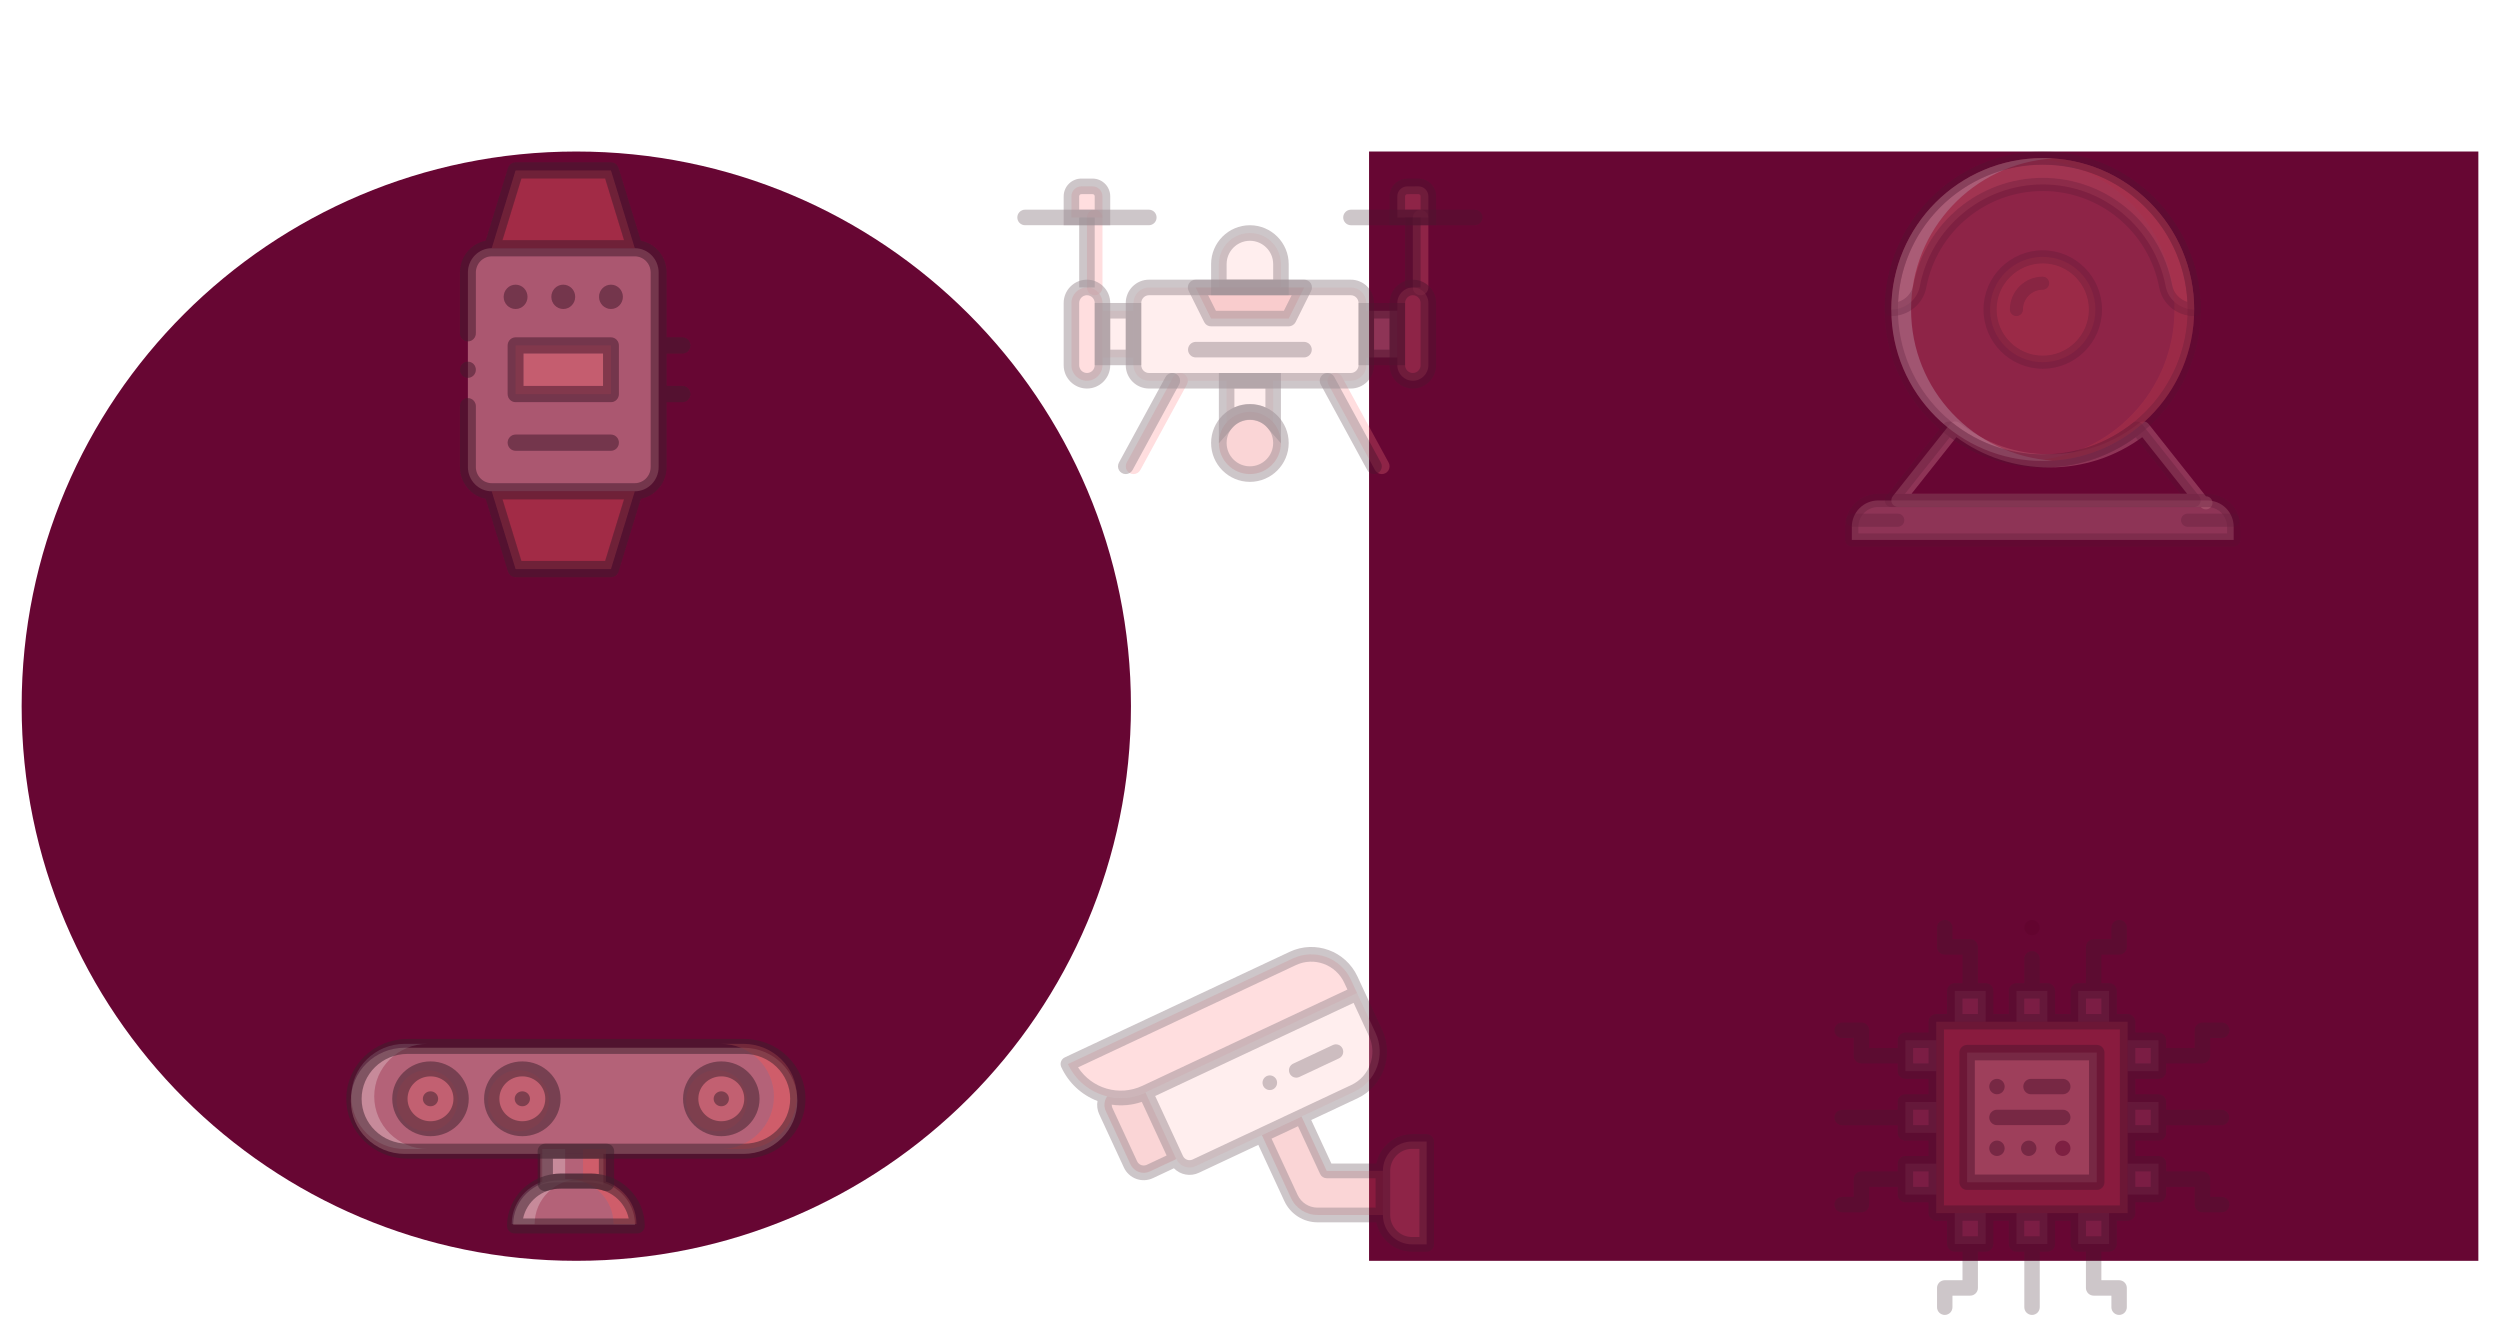 <svg width="462" height="247" viewBox="0 0 462 247" fill="none" xmlns="http://www.w3.org/2000/svg">
<g filter="url(#filter0_d)">
<rect x="253" y="24" width="205" height="205" fill="#670633"/>
<path d="M106.5 229C163.109 229 209 183.109 209 126.5C209 69.891 163.109 24 106.5 24C49.891 24 4 69.891 4 126.5C4 183.109 49.891 229 106.5 229Z" fill="#670633"/>
<path opacity="0.504" fill-rule="evenodd" clip-rule="evenodd" d="M74.792 209.239H137.391C142.89 209.239 147.348 204.848 147.348 199.431C147.348 194.015 142.89 189.624 137.39 189.624H74.792C69.292 189.624 64.834 194.015 64.834 199.431C64.834 204.848 69.292 209.239 74.792 209.239Z" fill="#FFBCBC"/>
<g opacity="0.504">
<path opacity="0.504" fill-rule="evenodd" clip-rule="evenodd" d="M84.554 199.404C84.554 196.278 82.032 193.743 78.921 193.743C75.811 193.743 73.29 196.278 73.29 199.404C73.29 202.529 75.811 205.064 78.921 205.064C82.032 205.064 84.554 202.529 84.554 199.404V199.404ZM101.45 199.404C101.45 196.278 98.929 193.743 95.818 193.743C92.708 193.743 90.186 196.278 90.186 199.404C90.186 202.529 92.708 205.064 95.818 205.064C98.929 205.064 101.45 202.529 101.45 199.404V199.404ZM126.795 199.404C126.795 196.278 129.317 193.743 132.427 193.743C135.537 193.743 138.059 196.278 138.059 199.404C138.059 202.529 135.537 205.064 132.427 205.064C129.317 205.064 126.795 202.529 126.795 199.404" fill="#EB595E"/>
</g>
<path opacity="0.504" fill-rule="evenodd" clip-rule="evenodd" d="M117.343 222.316H94.839C94.839 217.803 98.618 214.143 103.278 214.143H108.904C113.564 214.143 117.343 217.803 117.343 222.316" fill="#FFBCBC"/>
<path opacity="0.504" fill-rule="evenodd" clip-rule="evenodd" d="M102.757 214.501H108.591C109.615 214.501 110.596 214.668 111.509 214.96V209.239H99.84V214.96C100.753 214.668 101.734 214.501 102.757 214.501Z" fill="#FFBCBC"/>
<path opacity="0.504" fill-rule="evenodd" clip-rule="evenodd" d="M137.381 188.904H133.147C138.603 188.904 143.026 193.255 143.026 198.621C143.026 203.987 138.603 208.337 133.147 208.337H137.381C142.837 208.337 147.26 203.987 147.26 198.621C147.26 193.255 142.838 188.904 137.381 188.904V188.904ZM109.152 213.89H104.919C109.595 213.89 113.387 217.619 113.387 222.218H117.622C117.622 217.619 113.829 213.89 109.153 213.89" fill="#EB595E"/>
<path opacity="0.504" fill-rule="evenodd" clip-rule="evenodd" d="M107.741 208.338V213.89H109.152C110.143 213.89 111.091 214.066 111.975 214.374V208.338H107.741Z" fill="#EB595E"/>
<g opacity="0.504">
<path opacity="0.504" d="M74.802 188.904H79.036C73.579 188.904 69.156 193.255 69.156 198.621C69.156 203.987 73.579 208.337 79.036 208.337H74.802C69.345 208.337 64.922 203.987 64.922 198.621C64.922 193.255 69.345 188.904 74.802 188.904V188.904ZM103.03 213.89H107.264C102.587 213.89 98.796 217.619 98.796 222.218H94.561C94.561 217.619 98.352 213.89 103.03 213.89Z" fill="white"/>
<path opacity="0.504" d="M104.441 208.338V213.89H103.03C102.038 213.89 101.091 214.066 100.207 214.374V208.338H104.441Z" fill="white"/>
</g>
<path opacity="0.504" fill-rule="evenodd" clip-rule="evenodd" d="M75.313 190.765C70.633 190.765 66.828 194.484 66.828 199.058C66.828 203.632 70.633 207.352 75.313 207.352H137.537C142.217 207.352 146.022 203.632 146.022 199.058C146.022 194.484 142.217 190.765 137.537 190.765H75.313ZM137.536 210.117H75.314C69.075 210.117 64 205.155 64 199.058C64 192.961 69.075 188 75.313 188H137.537C143.775 188 148.85 192.961 148.85 199.058C148.85 205.156 143.775 210.117 137.537 210.117L137.536 210.117Z" fill="#3D202C"/>
<path opacity="0.504" fill-rule="evenodd" clip-rule="evenodd" d="M79.556 194.912C77.217 194.912 75.313 196.772 75.313 199.058C75.313 201.345 77.217 203.205 79.556 203.205C81.895 203.205 83.799 201.345 83.799 199.058C83.799 196.772 81.895 194.912 79.556 194.912V194.912ZM79.556 205.97C75.657 205.97 72.485 202.869 72.485 199.058C72.485 195.247 75.657 192.147 79.556 192.147C83.455 192.147 86.627 195.247 86.627 199.058C86.627 202.869 83.455 205.97 79.556 205.97ZM96.526 194.912C94.187 194.912 92.283 196.772 92.283 199.058C92.283 201.345 94.187 203.205 96.526 203.205C98.865 203.205 100.768 201.345 100.768 199.058C100.768 196.772 98.865 194.912 96.526 194.912V194.912ZM96.526 205.97C92.627 205.97 89.455 202.869 89.455 199.058C89.455 195.247 92.627 192.147 96.526 192.147C100.425 192.147 103.597 195.247 103.597 199.058C103.597 202.869 100.424 205.97 96.526 205.97ZM134.708 199.058C134.708 198.296 134.075 197.676 133.295 197.676C132.921 197.675 132.562 197.82 132.297 198.079C132.032 198.338 131.882 198.69 131.88 199.058C131.882 199.426 132.032 199.778 132.297 200.037C132.562 200.297 132.921 200.441 133.294 200.44C133.668 200.442 134.027 200.297 134.292 200.038C134.557 199.779 134.707 199.427 134.709 199.059" fill="#3D202C"/>
<path opacity="0.504" fill-rule="evenodd" clip-rule="evenodd" d="M97.94 199.058C97.939 198.69 97.789 198.338 97.524 198.079C97.258 197.82 96.9 197.675 96.526 197.676C96.152 197.675 95.793 197.82 95.528 198.079C95.263 198.338 95.114 198.691 95.112 199.058C95.114 199.426 95.263 199.778 95.528 200.037C95.793 200.297 96.152 200.441 96.526 200.44C96.9 200.442 97.258 200.297 97.524 200.038C97.789 199.779 97.939 199.427 97.94 199.059V199.058ZM80.97 199.058C80.969 198.69 80.819 198.338 80.554 198.079C80.288 197.82 79.93 197.675 79.556 197.676C79.182 197.675 78.823 197.82 78.558 198.079C78.293 198.338 78.143 198.69 78.142 199.058C78.143 199.426 78.293 199.778 78.558 200.038C78.823 200.297 79.182 200.442 79.556 200.44C79.93 200.442 80.288 200.297 80.553 200.038C80.819 199.779 80.968 199.427 80.97 199.059L80.97 199.058ZM133.294 194.912C130.955 194.912 129.052 196.772 129.052 199.058C129.052 201.345 130.955 203.205 133.294 203.205C135.633 203.205 137.537 201.345 137.537 199.058C137.537 196.772 135.633 194.912 133.294 194.912V194.912ZM133.294 205.97C129.395 205.97 126.223 202.869 126.223 199.058C126.223 195.247 129.395 192.147 133.294 192.147C137.193 192.147 140.365 195.247 140.365 199.058C140.365 202.869 137.193 205.97 133.294 205.97ZM96.668 221.175H116.182C115.525 218.025 112.668 215.646 109.253 215.646H103.596C100.182 215.646 97.325 218.025 96.668 221.175H96.668ZM117.738 223.94H95.111C94.737 223.941 94.379 223.796 94.113 223.536C93.848 223.277 93.699 222.925 93.697 222.557C93.697 217.222 98.139 212.881 103.596 212.881H109.253C114.711 212.881 119.152 217.222 119.152 222.558C119.151 222.74 119.114 222.92 119.043 223.088C118.971 223.256 118.867 223.408 118.735 223.537C118.604 223.665 118.448 223.767 118.277 223.836C118.106 223.905 117.923 223.94 117.738 223.939" fill="#3D202C"/>
<path opacity="0.504" fill-rule="evenodd" clip-rule="evenodd" d="M103.597 212.881H109.253C109.726 212.881 110.198 212.914 110.667 212.984V210.117H102.182V212.984C102.651 212.915 103.123 212.881 103.597 212.881V212.881ZM112.082 216.128C111.924 216.128 111.764 216.102 111.611 216.049C110.854 215.784 110.057 215.648 109.254 215.646H103.596C102.793 215.647 101.996 215.784 101.239 216.049C101.026 216.122 100.798 216.145 100.574 216.114C100.35 216.084 100.137 216.002 99.952 215.874C99.768 215.747 99.617 215.578 99.513 215.382C99.409 215.185 99.354 214.967 99.354 214.746V208.735C99.356 208.367 99.505 208.015 99.77 207.756C100.035 207.497 100.394 207.352 100.767 207.353H112.081C112.862 207.353 113.495 207.972 113.495 208.735V214.747C113.495 215.194 113.272 215.616 112.897 215.874C112.658 216.04 112.373 216.129 112.081 216.129" fill="#3D202C"/>
<g opacity="0.504">
<path opacity="0.504" fill-rule="evenodd" clip-rule="evenodd" d="M121.715 82.298C121.715 83.489 121.251 84.632 120.425 85.474C119.599 86.316 118.478 86.79 117.31 86.79H90.874C89.706 86.79 88.585 86.316 87.759 85.474C86.933 84.632 86.469 83.489 86.469 82.298V46.363C86.469 45.172 86.933 44.029 87.759 43.187C88.585 42.344 89.706 41.871 90.874 41.871H117.31C118.478 41.871 119.599 42.344 120.425 43.187C121.251 44.029 121.715 45.172 121.715 46.363V82.298Z" fill="#FFBCBC"/>
<path opacity="0.504" fill-rule="evenodd" clip-rule="evenodd" d="M112.904 27.497L117.31 41.871H90.874L95.28 27.497H112.904ZM117.31 86.79L112.904 101.164H95.28L90.874 86.79H117.31Z" fill="#EB595E"/>
<path opacity="0.504" fill-rule="evenodd" clip-rule="evenodd" d="M95.28 59.838H112.904V68.822H95.28V59.838Z" fill="#FF7D84"/>
<path opacity="0.504" d="M112.904 53.101C114.12 53.101 115.107 52.095 115.107 50.855C115.107 49.614 114.12 48.609 112.904 48.609C111.687 48.609 110.701 49.614 110.701 50.855C110.701 52.095 111.687 53.101 112.904 53.101Z" fill="#3D202C"/>
<path opacity="0.504" d="M104.092 53.101C105.309 53.101 106.295 52.095 106.295 50.855C106.295 49.614 105.309 48.609 104.092 48.609C102.875 48.609 101.889 49.614 101.889 50.855C101.889 52.095 102.875 53.101 104.092 53.101Z" fill="#3D202C"/>
<path opacity="0.504" d="M95.28 53.101C96.497 53.101 97.483 52.095 97.483 50.855C97.483 49.614 96.497 48.609 95.28 48.609C94.064 48.609 93.077 49.614 93.077 50.855C93.077 52.095 94.064 53.101 95.28 53.101Z" fill="#3D202C"/>
<path opacity="0.504" fill-rule="evenodd" clip-rule="evenodd" d="M93.812 59.838V68.822C93.812 69.219 93.966 69.6 94.242 69.881C94.517 70.162 94.891 70.319 95.28 70.319H112.904C113.293 70.319 113.667 70.162 113.942 69.881C114.218 69.6 114.372 69.219 114.372 68.822V59.838C114.372 59.441 114.218 59.06 113.942 58.78C113.667 58.499 113.293 58.341 112.904 58.341H95.28C94.891 58.341 94.517 58.499 94.242 58.78C93.966 59.06 93.812 59.441 93.812 59.838ZM96.749 61.336H111.435V67.325H96.749V61.336V61.336ZM112.904 76.308H95.28C94.891 76.308 94.517 76.466 94.242 76.747C93.966 77.028 93.812 77.409 93.812 77.806C93.812 78.203 93.966 78.584 94.242 78.865C94.517 79.145 94.891 79.303 95.28 79.303H112.904C113.293 79.303 113.667 79.145 113.942 78.865C114.218 78.584 114.372 78.203 114.372 77.806C114.372 77.409 114.218 77.028 113.942 76.747C113.667 76.466 113.293 76.308 112.904 76.308Z" fill="#3D202C"/>
<path opacity="0.504" d="M86.469 65.828C87.28 65.828 87.937 65.157 87.937 64.33C87.937 63.503 87.28 62.833 86.469 62.833C85.657 62.833 85 63.503 85 64.33C85 65.157 85.657 65.828 86.469 65.828Z" fill="#3D202C"/>
<path opacity="0.504" fill-rule="evenodd" clip-rule="evenodd" d="M86.469 59.09C86.858 59.09 87.232 58.932 87.507 58.651C87.782 58.37 87.937 57.99 87.937 57.593V46.363C87.938 45.57 88.247 44.809 88.797 44.248C89.347 43.687 90.092 43.371 90.87 43.369H117.313C118.091 43.371 118.837 43.687 119.387 44.248C119.936 44.809 120.246 45.57 120.247 46.363V82.298C120.246 83.091 119.937 83.852 119.387 84.413C118.837 84.974 118.091 85.29 117.313 85.292H117.306H90.87C90.092 85.29 89.347 84.974 88.797 84.413C88.247 83.851 87.938 83.091 87.937 82.298V71.068C87.937 70.671 87.782 70.29 87.507 70.009C87.232 69.728 86.858 69.571 86.469 69.571C86.079 69.571 85.706 69.728 85.43 70.009C85.155 70.29 85 70.671 85 71.068V82.298C85 85.212 87.052 87.645 89.761 88.178L93.878 101.611C93.972 101.915 94.158 102.181 94.41 102.37C94.662 102.559 94.967 102.661 95.28 102.661H112.904C113.217 102.661 113.522 102.559 113.774 102.37C114.026 102.181 114.212 101.915 114.306 101.61L118.423 88.177C121.132 87.645 123.184 85.212 123.184 82.298V70.319H126.121C126.511 70.319 126.884 70.161 127.16 69.88C127.435 69.6 127.59 69.219 127.59 68.822C127.59 68.424 127.435 68.044 127.16 67.763C126.884 67.482 126.511 67.324 126.121 67.324H123.184V61.336H126.121C126.511 61.336 126.884 61.178 127.16 60.897C127.435 60.616 127.59 60.236 127.59 59.838C127.59 59.441 127.435 59.06 127.16 58.78C126.884 58.499 126.511 58.341 126.121 58.341H123.184V46.363C123.184 43.449 121.132 41.015 118.423 40.483L114.306 27.05C114.212 26.746 114.026 26.48 113.774 26.291C113.521 26.102 113.217 26 112.904 26H95.28C94.967 26 94.662 26.102 94.41 26.291C94.158 26.48 93.972 26.746 93.878 27.051L89.761 40.483C87.052 41.015 85 43.449 85 46.363V57.593C85 57.99 85.155 58.37 85.43 58.651C85.706 58.932 86.079 59.09 86.469 59.09V59.09ZM111.824 99.666H96.36L92.872 88.287H115.312L111.824 99.666ZM96.36 28.995H111.824L115.312 40.374H92.872L96.36 28.995V28.995Z" fill="#3D202C"/>
</g>
<g opacity="0.504">
<path opacity="0.504" fill-rule="evenodd" clip-rule="evenodd" d="M121.715 82.298C121.715 83.489 121.251 84.632 120.425 85.474C119.599 86.316 118.478 86.79 117.31 86.79H90.874C89.706 86.79 88.585 86.316 87.759 85.474C86.933 84.632 86.469 83.489 86.469 82.298V46.363C86.469 45.172 86.933 44.029 87.759 43.187C88.585 42.344 89.706 41.871 90.874 41.871H117.31C118.478 41.871 119.599 42.344 120.425 43.187C121.251 44.029 121.715 45.172 121.715 46.363V82.298Z" fill="#FFBCBC"/>
<path opacity="0.504" fill-rule="evenodd" clip-rule="evenodd" d="M112.904 27.497L117.31 41.871H90.874L95.28 27.497H112.904ZM117.31 86.79L112.904 101.164H95.28L90.874 86.79H117.31Z" fill="#EB595E"/>
<path opacity="0.504" fill-rule="evenodd" clip-rule="evenodd" d="M95.28 59.838H112.904V68.822H95.28V59.838Z" fill="#FF7D84"/>
<path opacity="0.504" d="M112.904 53.101C114.12 53.101 115.107 52.095 115.107 50.855C115.107 49.614 114.12 48.609 112.904 48.609C111.687 48.609 110.701 49.614 110.701 50.855C110.701 52.095 111.687 53.101 112.904 53.101Z" fill="#3D202C"/>
<path opacity="0.504" d="M104.092 53.101C105.309 53.101 106.295 52.095 106.295 50.855C106.295 49.614 105.309 48.609 104.092 48.609C102.875 48.609 101.889 49.614 101.889 50.855C101.889 52.095 102.875 53.101 104.092 53.101Z" fill="#3D202C"/>
<path opacity="0.504" d="M95.28 53.101C96.497 53.101 97.483 52.095 97.483 50.855C97.483 49.614 96.497 48.609 95.28 48.609C94.064 48.609 93.077 49.614 93.077 50.855C93.077 52.095 94.064 53.101 95.28 53.101Z" fill="#3D202C"/>
<path opacity="0.504" fill-rule="evenodd" clip-rule="evenodd" d="M93.812 59.838V68.822C93.812 69.219 93.966 69.6 94.242 69.881C94.517 70.162 94.891 70.319 95.28 70.319H112.904C113.293 70.319 113.667 70.162 113.942 69.881C114.218 69.6 114.372 69.219 114.372 68.822V59.838C114.372 59.441 114.218 59.06 113.942 58.78C113.667 58.499 113.293 58.341 112.904 58.341H95.28C94.891 58.341 94.517 58.499 94.242 58.78C93.966 59.06 93.812 59.441 93.812 59.838ZM96.749 61.336H111.435V67.325H96.749V61.336V61.336ZM112.904 76.308H95.28C94.891 76.308 94.517 76.466 94.242 76.747C93.966 77.028 93.812 77.409 93.812 77.806C93.812 78.203 93.966 78.584 94.242 78.865C94.517 79.145 94.891 79.303 95.28 79.303H112.904C113.293 79.303 113.667 79.145 113.942 78.865C114.218 78.584 114.372 78.203 114.372 77.806C114.372 77.409 114.218 77.028 113.942 76.747C113.667 76.466 113.293 76.308 112.904 76.308Z" fill="#3D202C"/>
<path opacity="0.504" d="M86.469 65.828C87.28 65.828 87.937 65.157 87.937 64.33C87.937 63.503 87.28 62.833 86.469 62.833C85.657 62.833 85 63.503 85 64.33C85 65.157 85.657 65.828 86.469 65.828Z" fill="#3D202C"/>
<path opacity="0.504" fill-rule="evenodd" clip-rule="evenodd" d="M86.469 59.09C86.858 59.09 87.232 58.932 87.507 58.651C87.782 58.37 87.937 57.99 87.937 57.593V46.363C87.938 45.57 88.247 44.809 88.797 44.248C89.347 43.687 90.092 43.371 90.87 43.369H117.313C118.091 43.371 118.837 43.687 119.387 44.248C119.936 44.809 120.246 45.57 120.247 46.363V82.298C120.246 83.091 119.937 83.852 119.387 84.413C118.837 84.974 118.091 85.29 117.313 85.292H117.306H90.87C90.092 85.29 89.347 84.974 88.797 84.413C88.247 83.851 87.938 83.091 87.937 82.298V71.068C87.937 70.671 87.782 70.29 87.507 70.009C87.232 69.728 86.858 69.571 86.469 69.571C86.079 69.571 85.706 69.728 85.43 70.009C85.155 70.29 85 70.671 85 71.068V82.298C85 85.212 87.052 87.645 89.761 88.178L93.878 101.611C93.972 101.915 94.158 102.181 94.41 102.37C94.662 102.559 94.967 102.661 95.28 102.661H112.904C113.217 102.661 113.522 102.559 113.774 102.37C114.026 102.181 114.212 101.915 114.306 101.61L118.423 88.177C121.132 87.645 123.184 85.212 123.184 82.298V70.319H126.121C126.511 70.319 126.884 70.161 127.16 69.88C127.435 69.6 127.59 69.219 127.59 68.822C127.59 68.424 127.435 68.044 127.16 67.763C126.884 67.482 126.511 67.324 126.121 67.324H123.184V61.336H126.121C126.511 61.336 126.884 61.178 127.16 60.897C127.435 60.616 127.59 60.236 127.59 59.838C127.59 59.441 127.435 59.06 127.16 58.78C126.884 58.499 126.511 58.341 126.121 58.341H123.184V46.363C123.184 43.449 121.132 41.015 118.423 40.483L114.306 27.05C114.212 26.746 114.026 26.48 113.774 26.291C113.521 26.102 113.217 26 112.904 26H95.28C94.967 26 94.662 26.102 94.41 26.291C94.158 26.48 93.972 26.746 93.878 27.051L89.761 40.483C87.052 41.015 85 43.449 85 46.363V57.593C85 57.99 85.155 58.37 85.43 58.651C85.706 58.932 86.079 59.09 86.469 59.09V59.09ZM111.824 99.666H96.36L92.872 88.287H115.312L111.824 99.666ZM96.36 28.995H111.824L115.312 40.374H92.872L96.36 28.995V28.995Z" fill="#3D202C"/>
</g>
<g opacity="0.504">
<path opacity="0.504" fill-rule="evenodd" clip-rule="evenodd" d="M353.251 87.247H404.182L395.889 76.791C390.876 80.452 384.965 82.381 378.717 82.381C372.468 82.381 366.556 80.452 361.544 76.791L353.251 87.247ZM406.701 89.681H350.734C350.505 89.681 350.28 89.617 350.086 89.495C349.892 89.374 349.736 89.2 349.637 88.994C349.537 88.788 349.497 88.558 349.523 88.33C349.548 88.103 349.637 87.887 349.779 87.708L360.378 74.344C360.579 74.091 360.872 73.928 361.193 73.89C361.512 73.85 361.835 73.946 362.089 74.147C366.865 77.942 372.617 79.947 378.717 79.947C384.817 79.947 390.568 77.942 395.344 74.147C395.469 74.047 395.612 73.973 395.766 73.929C395.92 73.885 396.081 73.872 396.239 73.89C396.561 73.928 396.854 74.091 397.054 74.344L407.653 87.707C407.858 87.707 408.061 87.76 408.24 87.859C408.42 87.959 408.572 88.103 408.681 88.277C408.79 88.451 408.853 88.651 408.865 88.856C408.876 89.061 408.835 89.266 408.746 89.451C408.656 89.636 408.521 89.796 408.353 89.915C408.186 90.034 407.99 90.108 407.786 90.131C407.582 90.154 407.375 90.124 407.185 90.046C406.995 89.967 406.828 89.841 406.7 89.68L406.701 89.681Z" fill="#FFBCBC"/>
<path opacity="0.504" fill-rule="evenodd" clip-rule="evenodd" d="M407.916 88.484H347.084C345.793 88.484 344.555 88.996 343.643 89.909C342.73 90.822 342.218 92.06 342.218 93.35V95.784H412.784V93.35C412.784 92.711 412.658 92.078 412.414 91.488C412.169 90.897 411.811 90.361 411.359 89.909C410.907 89.457 410.37 89.099 409.78 88.854C409.189 88.609 408.557 88.484 407.918 88.484" fill="#FFBCBC"/>
<path opacity="0.504" fill-rule="evenodd" clip-rule="evenodd" d="M405.484 53.2C405.484 37.745 392.955 25.216 377.5 25.216C362.045 25.216 349.517 37.745 349.517 53.2C349.517 68.656 362.045 81.183 377.5 81.183C392.955 81.183 405.484 68.656 405.484 53.2" fill="#FF7D84"/>
<path opacity="0.504" fill-rule="evenodd" clip-rule="evenodd" d="M387.234 53.2C387.234 47.825 382.875 43.466 377.5 43.466C372.125 43.466 367.766 47.825 367.766 53.2C367.766 58.575 372.125 62.933 377.5 62.933C382.875 62.933 387.234 58.575 387.234 53.2Z" fill="#EB595E"/>
<path opacity="0.504" fill-rule="evenodd" clip-rule="evenodd" d="M377.5 25.216C362.045 25.216 349.517 37.745 349.517 53.2C352.074 53.2 354.31 51.407 354.786 48.895C356.808 38.199 366.224 30.083 377.5 30.083C388.776 30.083 398.192 38.199 400.215 48.895C400.691 51.407 402.926 53.2 405.484 53.2C405.484 37.745 392.955 25.216 377.5 25.216" fill="#FF7D84"/>
<path opacity="0.504" fill-rule="evenodd" clip-rule="evenodd" d="M377.5 25.216C376.887 25.216 376.28 25.244 375.675 25.283C390.277 26.225 401.833 38.359 401.833 53.2C401.833 68.041 390.277 80.176 375.675 81.117C376.28 81.157 376.887 81.183 377.5 81.183C392.955 81.183 405.484 68.656 405.484 53.2C405.484 37.745 392.955 25.216 377.5 25.216" fill="#EB595E"/>
<path opacity="0.504" d="M377.5 25.216C378.113 25.216 378.72 25.244 379.325 25.283C364.723 26.225 353.167 38.359 353.167 53.2C353.167 68.041 364.723 80.176 379.324 81.117C378.72 81.157 378.112 81.183 377.499 81.183C362.044 81.183 349.516 68.656 349.516 53.2C349.516 37.745 362.044 25.216 377.499 25.216" fill="white"/>
<g opacity="0.504">
<path opacity="0.504" fill-rule="evenodd" clip-rule="evenodd" d="M343.433 94.567H411.567V93.35C411.566 92.382 411.181 91.455 410.497 90.77C409.812 90.086 408.885 89.701 407.917 89.7H347.083C346.115 89.701 345.188 90.086 344.503 90.77C343.819 91.455 343.434 92.382 343.433 93.35V94.567V94.567ZM412.784 97H342.216C341.893 97 341.584 96.871 341.356 96.643C341.128 96.415 341 96.106 341 95.784V93.35C341 89.996 343.729 87.266 347.083 87.266H407.917C411.271 87.266 414 89.996 414 93.35V95.784C414 96.106 413.872 96.416 413.644 96.644C413.416 96.872 413.106 97 412.784 97V97ZM377.5 26.433C362.741 26.433 350.734 38.441 350.734 53.2C350.734 67.959 362.741 79.966 377.5 79.966C392.259 79.966 404.266 67.959 404.266 53.2C404.266 38.441 392.259 26.433 377.5 26.433ZM377.5 82.4C361.399 82.4 348.3 69.3 348.3 53.2C348.3 37.1 361.399 24 377.5 24C393.601 24 406.7 37.099 406.7 53.2C406.7 69.3 393.601 82.4 377.5 82.4Z" fill="#3D202C"/>
<path opacity="0.504" fill-rule="evenodd" clip-rule="evenodd" d="M377.5 44.683C372.804 44.683 368.984 48.504 368.984 53.2C368.984 57.896 372.804 61.716 377.5 61.716C382.196 61.716 386.016 57.896 386.016 53.2C386.016 48.504 382.196 44.683 377.5 44.683ZM377.5 64.15C371.463 64.15 366.55 59.237 366.55 53.2C366.55 47.163 371.463 42.25 377.5 42.25C383.537 42.25 388.45 47.163 388.45 53.2C388.45 59.237 383.537 64.15 377.5 64.15" fill="#3D202C"/>
<path opacity="0.504" fill-rule="evenodd" clip-rule="evenodd" d="M372.633 54.417C372.311 54.417 372.001 54.288 371.773 54.06C371.545 53.832 371.417 53.523 371.417 53.2C371.417 49.846 374.146 47.117 377.5 47.117C377.818 47.124 378.12 47.255 378.343 47.483C378.565 47.71 378.689 48.016 378.689 48.333C378.689 48.651 378.565 48.957 378.343 49.184C378.12 49.411 377.818 49.543 377.5 49.55C376.532 49.551 375.605 49.936 374.921 50.62C374.236 51.305 373.851 52.232 373.85 53.2C373.85 53.523 373.722 53.832 373.494 54.06C373.266 54.289 372.956 54.417 372.633 54.417V54.417ZM352.035 87.266H402.965L394.672 76.811C389.66 80.472 383.748 82.4 377.501 82.4C371.251 82.4 365.339 80.472 360.328 76.812L352.034 87.267L352.035 87.266ZM405.484 89.7H349.517C349.05 89.7 348.624 89.433 348.421 89.013C348.322 88.806 348.282 88.577 348.307 88.349C348.332 88.122 348.421 87.906 348.563 87.727L359.161 74.364C359.362 74.111 359.656 73.947 359.977 73.91C360.295 73.871 360.619 73.966 360.872 74.167C365.649 77.961 371.4 79.966 377.5 79.966C383.601 79.966 389.351 77.961 394.128 74.167C394.253 74.067 394.396 73.993 394.55 73.949C394.704 73.905 394.865 73.892 395.024 73.91C395.183 73.929 395.336 73.978 395.476 74.056C395.616 74.134 395.739 74.239 395.838 74.365L406.436 87.727C406.578 87.906 406.667 88.122 406.692 88.349C406.717 88.576 406.677 88.806 406.578 89.012C406.479 89.218 406.323 89.391 406.13 89.513C405.936 89.635 405.712 89.7 405.484 89.7V89.7ZM350.734 93.35H342.37C342.052 93.343 341.75 93.212 341.527 92.984C341.305 92.757 341.181 92.451 341.181 92.134C341.181 91.816 341.305 91.51 341.527 91.283C341.75 91.055 342.052 90.924 342.37 90.917H350.734C351.051 90.924 351.354 91.055 351.576 91.283C351.798 91.51 351.923 91.816 351.923 92.134C351.923 92.451 351.798 92.757 351.576 92.984C351.354 93.212 351.051 93.343 350.734 93.35V93.35ZM412.63 93.35H404.267C403.944 93.35 403.634 93.222 403.406 92.994C403.178 92.766 403.05 92.456 403.05 92.134C403.05 91.811 403.178 91.501 403.406 91.273C403.634 91.045 403.944 90.917 404.267 90.917H412.63C412.953 90.917 413.262 91.045 413.491 91.273C413.719 91.501 413.847 91.811 413.847 92.134C413.847 92.456 413.719 92.766 413.491 92.994C413.262 93.222 412.953 93.35 412.63 93.35" fill="#3D202C"/>
<path opacity="0.504" fill-rule="evenodd" clip-rule="evenodd" d="M377.5 26.433C363.212 26.433 351.502 37.685 350.77 51.794C352.196 51.351 353.306 50.171 353.59 48.669C355.759 37.195 365.815 28.867 377.5 28.867C389.185 28.867 399.239 37.195 401.41 48.668C401.694 50.17 402.804 51.351 404.23 51.793C403.496 37.687 391.787 26.434 377.501 26.434L377.5 26.433ZM405.484 54.417C402.318 54.417 399.6 52.19 399.02 49.121C397.067 38.795 388.016 31.301 377.501 31.301C366.984 31.301 357.934 38.795 355.982 49.121C355.401 52.189 352.683 54.417 349.517 54.417C349.195 54.417 348.886 54.289 348.657 54.061C348.429 53.833 348.301 53.524 348.301 53.201C348.3 37.099 361.399 24 377.5 24C393.601 24 406.7 37.099 406.7 53.2C406.7 53.36 406.669 53.518 406.607 53.666C406.546 53.813 406.457 53.947 406.344 54.06C406.231 54.173 406.097 54.263 405.949 54.324C405.802 54.385 405.643 54.417 405.484 54.417" fill="#3D202C"/>
</g>
</g>
<g opacity="0.504">
<g opacity="0.504">
<path opacity="0.504" fill-rule="evenodd" clip-rule="evenodd" d="M361.242 179.117H366.945V184.82H361.242V179.117ZM384.054 179.117H389.757V184.82H384.054V179.117ZM372.648 179.117H378.351V184.82H372.648V179.117ZM361.242 220.179H366.945V225.882H361.242V220.179ZM384.054 220.179H389.757V225.882H384.054V220.179ZM372.648 220.179H378.351V225.882H372.648V220.179ZM393.179 188.242H398.882V193.945H393.179V188.242ZM393.179 211.054H398.882V216.757H393.179V211.054ZM393.179 199.648H398.882V205.351H393.179V199.648ZM352.117 188.242H357.82V193.945H352.117V188.242ZM352.117 211.054H357.82V216.757H352.117V211.054ZM352.117 199.648H357.82V205.351H352.117V199.648Z" fill="#FFBCBC"/>
</g>
<path opacity="0.504" fill-rule="evenodd" clip-rule="evenodd" d="M357.82 184.82H393.18V220.18H357.82V184.82Z" fill="#EB595E"/>
<path opacity="0.504" fill-rule="evenodd" clip-rule="evenodd" d="M363.523 190.523H387.476V214.476H363.523V190.523Z" fill="#FFBCBC"/>
<path opacity="0.504" fill-rule="evenodd" clip-rule="evenodd" d="M387.476 189.097H363.523C363.336 189.097 363.151 189.134 362.978 189.206C362.805 189.277 362.647 189.382 362.515 189.515C362.382 189.647 362.277 189.805 362.206 189.978C362.134 190.151 362.097 190.336 362.097 190.523V214.476C362.097 215.264 362.736 215.902 363.523 215.902H387.476C387.663 215.902 387.849 215.865 388.022 215.794C388.195 215.722 388.352 215.617 388.484 215.484C388.617 215.352 388.722 215.195 388.794 215.022C388.865 214.849 388.902 214.663 388.902 214.476V190.523C388.902 190.336 388.865 190.151 388.794 189.978C388.722 189.805 388.617 189.647 388.484 189.515C388.352 189.382 388.195 189.277 388.022 189.206C387.849 189.134 387.663 189.097 387.476 189.097V189.097ZM386.051 213.051H364.949V191.949H386.05V213.05L386.051 213.051Z" fill="#3D202C"/>
<path opacity="0.504" fill-rule="evenodd" clip-rule="evenodd" d="M375.329 198.223H381.203C381.581 198.223 381.944 198.072 382.211 197.805C382.478 197.538 382.629 197.175 382.629 196.797C382.629 196.419 382.478 196.056 382.211 195.789C381.944 195.521 381.581 195.371 381.203 195.371H375.329C374.951 195.371 374.588 195.521 374.321 195.789C374.053 196.056 373.903 196.419 373.903 196.797C373.903 197.175 374.053 197.538 374.321 197.805C374.588 198.072 374.951 198.223 375.329 198.223V198.223ZM369.037 198.223C369.412 198.223 369.779 198.07 370.045 197.805C370.31 197.54 370.463 197.171 370.463 196.797C370.463 196.422 370.31 196.054 370.045 195.788C369.777 195.522 369.415 195.372 369.037 195.37C368.659 195.371 368.297 195.522 368.029 195.788C367.764 196.054 367.611 196.422 367.611 196.797C367.611 197.171 367.763 197.54 368.029 197.805C368.294 198.07 368.66 198.223 369.037 198.223ZM369.037 203.925H381.202C381.58 203.925 381.943 203.775 382.21 203.508C382.478 203.24 382.628 202.878 382.628 202.5C382.628 202.122 382.478 201.759 382.21 201.492C381.943 201.224 381.58 201.074 381.202 201.074H369.037C368.658 201.074 368.296 201.224 368.028 201.492C367.761 201.759 367.611 202.122 367.611 202.5C367.611 202.878 367.761 203.24 368.028 203.508C368.296 203.775 368.658 203.925 369.037 203.925V203.925ZM369.037 206.777C368.662 206.777 368.294 206.93 368.029 207.195C367.762 207.46 367.611 207.828 367.611 208.203C367.611 208.578 367.762 208.946 368.029 209.211C368.294 209.476 368.662 209.629 369.037 209.629C369.412 209.629 369.779 209.476 370.045 209.211C370.31 208.946 370.463 208.578 370.463 208.203C370.463 207.828 370.31 207.46 370.045 207.195C369.777 206.928 369.415 206.778 369.037 206.777V206.777ZM374.909 206.777C374.534 206.777 374.167 206.93 373.901 207.195C373.636 207.46 373.483 207.828 373.483 208.203C373.483 208.578 373.636 208.946 373.901 209.211C374.167 209.476 374.534 209.629 374.909 209.629C375.284 209.629 375.652 209.476 375.917 209.211C376.184 208.946 376.335 208.578 376.335 208.203C376.335 207.828 376.184 207.46 375.917 207.195C375.649 206.928 375.287 206.778 374.909 206.777V206.777Z" fill="#3D202C"/>
<path opacity="0.504" fill-rule="evenodd" clip-rule="evenodd" d="M381.203 206.777C380.828 206.777 380.46 206.93 380.195 207.195C379.93 207.46 379.777 207.828 379.777 208.203C379.777 208.578 379.93 208.946 380.195 209.211C380.46 209.476 380.828 209.629 381.203 209.629C381.578 209.629 381.946 209.476 382.211 209.211C382.476 208.946 382.629 208.578 382.629 208.203C382.629 207.828 382.476 207.46 382.211 207.195C381.943 206.928 381.581 206.778 381.203 206.777ZM375.519 168.851C375.893 168.851 376.259 168.699 376.526 168.434C376.791 168.169 376.944 167.801 376.944 167.426C376.944 167.051 376.791 166.683 376.526 166.418C376.258 166.152 375.896 166.002 375.519 166C375.143 166 374.776 166.152 374.511 166.418C374.246 166.683 374.093 167.051 374.093 167.426C374.093 167.801 374.246 168.169 374.511 168.434C374.776 168.699 375.144 168.852 375.519 168.852V168.851Z" fill="#570025"/>
<path opacity="0.504" fill-rule="evenodd" clip-rule="evenodd" d="M398.883 206.777C399.261 206.777 399.623 206.627 399.891 206.359C400.158 206.092 400.308 205.729 400.308 205.351V203.943H410.574C410.945 203.932 411.296 203.777 411.555 203.511C411.813 203.245 411.957 202.889 411.957 202.518C411.957 202.147 411.813 201.791 411.555 201.525C411.296 201.259 410.945 201.104 410.574 201.093H400.308V199.648C400.308 199.461 400.271 199.275 400.2 199.102C400.128 198.929 400.023 198.772 399.891 198.64C399.758 198.507 399.601 198.402 399.428 198.331C399.255 198.259 399.069 198.222 398.882 198.223H394.605V195.371H398.882C399.07 195.371 399.255 195.334 399.428 195.263C399.601 195.191 399.758 195.086 399.891 194.954C400.023 194.821 400.128 194.664 400.2 194.491C400.272 194.318 400.308 194.132 400.308 193.945V192.519H407.01C407.388 192.519 407.75 192.369 408.017 192.102C408.285 191.834 408.435 191.472 408.435 191.094V187.815H410.574C410.952 187.815 411.315 187.665 411.582 187.397C411.85 187.13 412 186.767 412 186.389C412 186.011 411.85 185.648 411.582 185.38C411.315 185.113 410.952 184.963 410.574 184.963H407.01C406.822 184.963 406.637 184.999 406.464 185.071C406.291 185.143 406.133 185.248 406.001 185.38C405.869 185.513 405.764 185.67 405.692 185.843C405.62 186.016 405.583 186.201 405.584 186.389V189.668H400.308V188.242C400.308 188.055 400.272 187.87 400.2 187.696C400.128 187.523 400.023 187.366 399.891 187.234C399.758 187.101 399.601 186.996 399.428 186.925C399.255 186.853 399.07 186.816 398.882 186.816H394.605V184.82C394.605 184.442 394.455 184.079 394.187 183.812C393.92 183.545 393.557 183.395 393.179 183.395H391.183V179.117C391.183 178.93 391.146 178.744 391.075 178.571C391.003 178.398 390.898 178.241 390.766 178.109C390.633 177.976 390.476 177.871 390.303 177.8C390.13 177.728 389.945 177.691 389.758 177.691H388.332V172.416H391.611C391.798 172.417 391.983 172.38 392.156 172.308C392.329 172.237 392.487 172.132 392.619 171.999C392.751 171.867 392.856 171.71 392.928 171.537C393 171.364 393.037 171.178 393.037 170.991V167.426C393.037 167.048 392.886 166.685 392.619 166.418C392.352 166.151 391.989 166 391.611 166C391.233 166 390.87 166.151 390.603 166.418C390.335 166.685 390.185 167.048 390.185 167.426V169.564H386.906C386.719 169.564 386.534 169.601 386.36 169.673C386.187 169.744 386.03 169.849 385.898 169.982C385.765 170.114 385.66 170.272 385.589 170.445C385.517 170.618 385.48 170.803 385.48 170.99V177.691H384.054C383.867 177.691 383.682 177.728 383.509 177.8C383.336 177.871 383.178 177.976 383.046 178.109C382.914 178.241 382.809 178.398 382.737 178.571C382.666 178.744 382.629 178.93 382.629 179.117V183.395H379.777V179.117C379.777 178.93 379.74 178.744 379.668 178.571C379.597 178.398 379.492 178.241 379.36 178.109C379.227 177.976 379.07 177.871 378.897 177.8C378.724 177.728 378.539 177.691 378.351 177.691H376.943V173.14C376.928 172.773 376.771 172.426 376.505 172.171C376.24 171.916 375.886 171.774 375.518 171.774C375.15 171.774 374.796 171.916 374.531 172.171C374.265 172.426 374.108 172.773 374.093 173.14V177.691H372.648C372.461 177.691 372.275 177.728 372.102 177.8C371.929 177.871 371.772 177.976 371.64 178.109C371.507 178.241 371.402 178.398 371.331 178.571C371.259 178.744 371.222 178.93 371.223 179.117V183.395H368.371V179.117C368.371 178.93 368.334 178.744 368.263 178.571C368.191 178.398 368.086 178.241 367.954 178.109C367.821 177.976 367.664 177.871 367.491 177.799C367.318 177.728 367.132 177.691 366.945 177.691H365.519V170.99C365.519 170.803 365.482 170.618 365.411 170.445C365.339 170.272 365.234 170.115 365.102 169.982C364.969 169.85 364.812 169.745 364.639 169.673C364.466 169.601 364.281 169.564 364.094 169.564H360.815V167.426C360.815 167.048 360.665 166.685 360.397 166.418C360.13 166.15 359.767 166 359.389 166C359.011 166 358.648 166.15 358.38 166.418C358.113 166.685 357.963 167.048 357.963 167.426V170.99C357.963 171.777 358.601 172.416 359.389 172.416H362.668V177.691H361.242C361.055 177.691 360.87 177.728 360.696 177.799C360.523 177.871 360.366 177.976 360.234 178.109C360.101 178.241 359.996 178.398 359.925 178.571C359.853 178.744 359.816 178.93 359.816 179.117V183.395H357.82C357.442 183.395 357.079 183.545 356.812 183.812C356.545 184.079 356.395 184.442 356.395 184.82V186.816H352.117C351.93 186.816 351.744 186.853 351.571 186.925C351.398 186.996 351.241 187.101 351.109 187.234C350.976 187.366 350.871 187.523 350.799 187.696C350.728 187.87 350.691 188.055 350.691 188.242V189.668H345.416V186.389C345.417 186.201 345.38 186.016 345.308 185.843C345.237 185.67 345.132 185.513 344.999 185.38C344.867 185.248 344.71 185.143 344.537 185.071C344.364 185 344.178 184.963 343.991 184.963H340.426C340.048 184.963 339.685 185.113 339.418 185.38C339.151 185.648 339 186.01 339 186.388C339 186.767 339.151 187.129 339.418 187.397C339.685 187.664 340.048 187.814 340.426 187.814H342.564V191.093C342.564 191.881 343.203 192.519 343.99 192.519H350.691V193.945C350.691 194.733 351.33 195.371 352.117 195.371H356.395V198.223H352.117C351.93 198.222 351.744 198.259 351.571 198.331C351.398 198.402 351.241 198.507 351.109 198.64C350.976 198.772 350.871 198.929 350.8 199.102C350.728 199.275 350.691 199.461 350.691 199.648V201.093H340.426C340.048 201.093 339.685 201.243 339.418 201.51C339.151 201.778 339 202.14 339 202.518C339 202.896 339.151 203.259 339.418 203.526C339.685 203.794 340.048 203.944 340.426 203.944H350.691V205.351C350.691 206.139 351.33 206.777 352.117 206.777H356.395V209.629H352.117C351.93 209.629 351.744 209.666 351.571 209.737C351.398 209.809 351.241 209.914 351.109 210.046C350.976 210.178 350.871 210.336 350.8 210.509C350.728 210.682 350.691 210.867 350.691 211.054V212.48H343.99C343.803 212.48 343.618 212.517 343.445 212.589C343.272 212.66 343.115 212.765 342.982 212.898C342.85 213.03 342.745 213.187 342.673 213.36C342.601 213.533 342.564 213.718 342.564 213.906V217.185H340.426C340.048 217.185 339.685 217.335 339.418 217.602C339.15 217.87 339 218.232 339 218.611C339 218.989 339.15 219.352 339.418 219.619C339.685 219.886 340.048 220.037 340.426 220.037H343.99C344.178 220.037 344.363 220 344.536 219.928C344.709 219.856 344.866 219.751 344.999 219.619C345.131 219.487 345.236 219.329 345.308 219.156C345.379 218.983 345.416 218.798 345.416 218.611V215.332H350.691V216.758C350.691 217.545 351.33 218.183 352.117 218.183H356.395V220.179C356.395 220.967 357.032 221.605 357.82 221.605H359.816V225.882C359.816 226.67 360.455 227.308 361.242 227.308H362.668V232.584H359.389C359.201 232.583 359.016 232.62 358.843 232.692C358.67 232.764 358.513 232.869 358.38 233.001C358.248 233.133 358.143 233.291 358.071 233.464C357.999 233.637 357.963 233.822 357.963 234.01V237.574C357.963 237.952 358.113 238.315 358.38 238.582C358.648 238.849 359.01 239 359.388 239C359.767 239 360.129 238.849 360.397 238.582C360.664 238.315 360.814 237.952 360.814 237.574V235.435H364.093C364.28 235.435 364.466 235.398 364.639 235.327C364.812 235.255 364.969 235.15 365.101 235.018C365.234 234.885 365.339 234.728 365.411 234.555C365.482 234.382 365.519 234.197 365.519 234.01V227.308H366.945C367.132 227.308 367.318 227.272 367.491 227.2C367.664 227.128 367.821 227.023 367.954 226.891C368.086 226.758 368.191 226.601 368.263 226.428C368.334 226.255 368.371 226.07 368.371 225.882V221.605H371.223V225.882C371.223 226.67 371.86 227.308 372.648 227.308H374.093V237.574C374.093 237.952 374.243 238.315 374.51 238.582C374.778 238.849 375.14 239 375.518 239C375.896 239 376.259 238.849 376.526 238.582C376.794 238.315 376.944 237.952 376.944 237.574V227.308H378.351C378.539 227.308 378.724 227.271 378.897 227.2C379.07 227.128 379.227 227.023 379.36 226.891C379.492 226.758 379.597 226.601 379.668 226.428C379.74 226.255 379.777 226.069 379.777 225.882V221.605H382.629V225.882C382.629 226.67 383.267 227.308 384.054 227.308H385.48V234.01C385.48 234.796 386.118 235.435 386.906 235.435H390.185V237.574C390.185 237.952 390.335 238.315 390.602 238.582C390.87 238.85 391.232 239 391.611 239C391.989 239 392.352 238.85 392.619 238.582C392.886 238.315 393.037 237.952 393.037 237.574V234.01C393.037 233.822 393 233.637 392.928 233.464C392.857 233.291 392.752 233.133 392.619 233.001C392.487 232.869 392.33 232.764 392.156 232.692C391.983 232.62 391.798 232.583 391.611 232.584H388.332V227.308H389.758C389.945 227.308 390.13 227.271 390.303 227.2C390.476 227.128 390.633 227.023 390.766 226.891C390.898 226.758 391.003 226.601 391.075 226.428C391.146 226.255 391.183 226.069 391.183 225.882V221.605H393.179C393.557 221.605 393.92 221.455 394.187 221.187C394.455 220.92 394.605 220.557 394.605 220.179V218.183H398.882C399.069 218.183 399.255 218.146 399.428 218.075C399.601 218.003 399.758 217.898 399.891 217.766C400.023 217.633 400.128 217.476 400.2 217.303C400.271 217.13 400.308 216.945 400.308 216.758V215.332H405.584V218.611C405.584 219.398 406.222 220.037 407.01 220.037H410.574C410.952 220.037 411.315 219.886 411.582 219.619C411.849 219.352 412 218.989 412 218.611C412 218.233 411.849 217.87 411.582 217.603C411.315 217.335 410.952 217.185 410.574 217.185H408.435V213.906C408.435 213.719 408.398 213.534 408.327 213.361C408.255 213.188 408.15 213.03 408.018 212.898C407.885 212.766 407.728 212.66 407.555 212.589C407.382 212.517 407.197 212.48 407.01 212.48H400.308V211.054C400.308 210.867 400.271 210.682 400.2 210.509C400.128 210.336 400.023 210.178 399.891 210.046C399.758 209.914 399.601 209.809 399.428 209.737C399.255 209.666 399.069 209.629 398.882 209.629H394.605V206.777H398.882H398.883ZM397.457 201.074V203.925H394.605V201.074H397.457ZM397.457 189.668V192.519H394.605V189.668H397.457V189.668ZM385.48 180.543H388.332V183.395H385.48V180.543ZM374.074 180.543H376.925V183.395H374.074V180.543ZM362.668 180.543H365.519V183.395H362.668V180.543H362.668ZM353.543 192.519V189.668H356.395V192.519H353.543ZM353.543 203.925V201.074H356.395V203.925H353.543ZM353.543 215.332V212.48H356.395V215.332H353.543ZM365.519 224.457H362.668V221.605H365.519V224.457ZM376.925 224.457H374.074V221.605H376.925V224.457ZM388.332 224.457H385.48V221.605H388.332V224.457ZM391.753 218.754H359.246V186.246H391.753V218.753L391.753 218.754ZM397.456 212.48V215.332H394.605V212.48H397.457H397.456Z" fill="#3D202C"/>
</g>
<g opacity="0.504">
<path opacity="0.504" fill-rule="evenodd" clip-rule="evenodd" d="M263.652 206.95V225.959H260.955C257.976 225.959 255.561 223.527 255.561 220.528V212.381C255.561 209.383 257.976 206.95 260.955 206.95H263.652Z" fill="#FF7D84"/>
<path opacity="0.504" fill-rule="evenodd" clip-rule="evenodd" d="M255.561 212.381V220.528H243.462C241.366 220.528 239.46 219.304 238.574 217.392L233.191 205.768L240.524 202.325L245.182 212.381H255.561V212.381Z" fill="#EB595E"/>
<path opacity="0.504" fill-rule="evenodd" clip-rule="evenodd" d="M254.214 186.908C256.103 190.986 254.35 195.832 250.301 197.734L220.969 211.506C220.648 211.656 220.301 211.742 219.947 211.757C219.593 211.773 219.239 211.718 218.906 211.596C218.574 211.474 218.268 211.287 218.007 211.046C217.746 210.805 217.534 210.515 217.385 210.191L211.686 197.887L250.794 179.525L254.214 186.908V186.908Z" fill="#FFBCBC"/>
<path opacity="0.504" fill-rule="evenodd" clip-rule="evenodd" d="M249.654 177.065L250.794 179.525L211.686 197.887C209.474 198.929 206.976 199.182 204.602 198.603C201.519 197.855 198.793 195.751 197.349 192.633L238.903 173.125C242.952 171.223 247.766 172.987 249.654 177.065V177.065Z" fill="#FF7D84"/>
<path opacity="0.504" fill-rule="evenodd" clip-rule="evenodd" d="M211.686 197.887L217.385 210.191L212.496 212.487C212.175 212.638 211.828 212.724 211.474 212.739C211.12 212.755 210.767 212.7 210.434 212.578C210.101 212.456 209.795 212.269 209.534 212.028C209.273 211.787 209.061 211.496 208.912 211.173L204.352 201.33C204.15 200.894 204.067 200.412 204.111 199.933C204.154 199.454 204.324 198.995 204.602 198.604C206.976 199.182 209.474 198.93 211.686 197.887V197.887Z" fill="#EB595E"/>
<path opacity="0.504" fill-rule="evenodd" clip-rule="evenodd" d="M234.09 194.859C233.929 194.934 233.785 195.041 233.666 195.172C233.546 195.304 233.453 195.457 233.392 195.625C233.332 195.793 233.305 195.97 233.312 196.149C233.32 196.327 233.362 196.502 233.437 196.663C233.512 196.825 233.618 196.97 233.748 197.09C233.879 197.211 234.032 197.304 234.198 197.365C234.364 197.426 234.541 197.454 234.718 197.446C234.895 197.438 235.069 197.396 235.229 197.32C235.553 197.168 235.804 196.893 235.926 196.554C236.049 196.216 236.033 195.843 235.882 195.516C235.731 195.19 235.457 194.937 235.121 194.814C234.785 194.691 234.414 194.707 234.09 194.859V194.859Z" fill="#3D202C"/>
<path opacity="0.504" fill-rule="evenodd" clip-rule="evenodd" d="M202.817 199.466C202.67 200.292 202.78 201.143 203.131 201.903L207.69 211.747C207.914 212.232 208.231 212.668 208.623 213.029C209.014 213.391 209.473 213.672 209.972 213.855C210.472 214.038 211.002 214.12 211.533 214.096C212.064 214.073 212.585 213.944 213.066 213.718L216.941 211.898C217.527 212.5 218.284 212.903 219.108 213.053C219.931 213.203 220.781 213.092 221.539 212.736L232.538 207.572L237.352 217.965C237.896 219.135 238.76 220.124 239.842 220.818C240.924 221.512 242.179 221.882 243.462 221.885H254.348C254.975 224.98 257.699 227.316 260.955 227.316H263.652C264.009 227.316 264.352 227.173 264.605 226.918C264.858 226.664 265 226.319 265 225.959V206.95C265 206.59 264.858 206.245 264.605 205.991C264.352 205.736 264.009 205.593 263.652 205.593H260.955C257.699 205.593 254.974 207.929 254.348 211.024H246.04L242.315 202.981L250.87 198.965C255.587 196.749 257.636 191.083 255.436 186.334L250.877 176.491C248.672 171.73 243.061 169.674 238.333 171.894L196.779 191.403C196.619 191.478 196.474 191.585 196.355 191.716C196.235 191.848 196.142 192.002 196.081 192.169C196.021 192.337 195.994 192.515 196.001 192.693C196.009 192.871 196.052 193.046 196.126 193.208C197.479 196.127 199.872 198.346 202.817 199.466ZM211.927 211.257C211.766 211.332 211.592 211.375 211.415 211.383C211.238 211.391 211.061 211.364 210.895 211.303C210.728 211.242 210.576 211.148 210.445 211.027C210.315 210.907 210.209 210.761 210.134 210.599L205.575 200.756C205.488 200.565 205.445 200.357 205.452 200.147C207.395 200.425 209.27 200.218 211.003 199.625L215.593 209.535L211.927 211.257H211.927ZM260.955 208.308H262.304V224.601H260.955C258.724 224.601 256.909 222.774 256.909 220.527V212.382C256.909 210.136 258.724 208.308 260.955 208.308ZM243.96 212.955C244.068 213.19 244.241 213.388 244.457 213.527C244.674 213.665 244.925 213.739 245.182 213.739H254.213V219.17H243.462C242.692 219.168 241.939 218.946 241.29 218.53C240.64 218.113 240.122 217.519 239.795 216.818L234.982 206.424L239.871 204.129L243.959 212.955H243.96ZM249.73 196.504L220.398 210.275C220.238 210.35 220.064 210.393 219.887 210.401C219.71 210.408 219.533 210.381 219.367 210.32C219.201 210.259 219.048 210.165 218.917 210.045C218.787 209.924 218.681 209.779 218.607 209.617L213.478 198.543L250.142 181.329L252.992 187.482C254.563 190.874 253.1 194.921 249.731 196.504H249.73ZM239.473 174.355C242.849 172.769 246.857 174.238 248.432 177.638L249.002 178.868L211.116 196.656C206.815 198.676 201.76 197.159 199.227 193.25L239.473 174.356V174.355Z" fill="#3D202C"/>
<path opacity="0.504" fill-rule="evenodd" clip-rule="evenodd" d="M246.31 189.121L238.979 192.563C238.818 192.639 238.674 192.745 238.555 192.877C238.435 193.008 238.342 193.162 238.282 193.33C238.221 193.497 238.194 193.675 238.202 193.853C238.21 194.032 238.252 194.206 238.327 194.368C238.402 194.53 238.508 194.675 238.638 194.795C238.769 194.916 238.922 195.009 239.088 195.07C239.255 195.131 239.431 195.158 239.608 195.151C239.785 195.143 239.959 195.1 240.12 195.024L247.451 191.581C247.611 191.506 247.755 191.399 247.875 191.268C247.994 191.137 248.087 190.983 248.148 190.815C248.208 190.648 248.235 190.47 248.228 190.292C248.22 190.113 248.177 189.939 248.102 189.777C248.028 189.615 247.922 189.47 247.791 189.35C247.661 189.229 247.508 189.136 247.341 189.075C247.175 189.014 246.998 188.987 246.821 188.995C246.645 189.002 246.471 189.045 246.31 189.121V189.121Z" fill="#3D202C"/>
</g>
<g opacity="0.504">
<path opacity="0.504" fill-rule="evenodd" clip-rule="evenodd" d="M209.471 83.612C209.222 83.611 208.977 83.546 208.761 83.423C208.545 83.299 208.365 83.122 208.238 82.907C208.111 82.693 208.042 82.449 208.038 82.2C208.034 81.951 208.094 81.705 208.213 81.486L216.816 65.677C216.999 65.343 217.306 65.094 217.671 64.987C218.036 64.879 218.428 64.921 218.762 65.104C219.096 65.287 219.344 65.594 219.452 65.96C219.559 66.326 219.517 66.719 219.335 67.054L210.731 82.862C210.607 83.089 210.425 83.279 210.203 83.41C209.982 83.542 209.728 83.612 209.471 83.612V83.612ZM255.36 83.612C255.102 83.612 254.849 83.542 254.627 83.411C254.405 83.279 254.223 83.089 254.099 82.862L245.495 67.054C245.405 66.888 245.348 66.706 245.328 66.519C245.308 66.331 245.325 66.141 245.378 65.96C245.431 65.779 245.52 65.61 245.638 65.463C245.756 65.316 245.902 65.194 246.068 65.103C246.233 65.013 246.414 64.956 246.602 64.936C246.789 64.916 246.979 64.933 247.159 64.986C247.34 65.04 247.509 65.128 247.655 65.246C247.802 65.365 247.924 65.511 248.014 65.677L256.617 81.485C256.737 81.704 256.797 81.95 256.793 82.2C256.788 82.449 256.719 82.693 256.592 82.907C256.466 83.122 256.285 83.299 256.069 83.423C255.853 83.546 255.609 83.611 255.36 83.612ZM202.302 50.556C201.922 50.556 201.557 50.405 201.288 50.135C201.019 49.866 200.868 49.5 200.868 49.119V36.185C200.878 35.81 201.033 35.454 201.301 35.193C201.569 34.931 201.928 34.785 202.302 34.785C202.676 34.785 203.035 34.931 203.303 35.193C203.571 35.454 203.726 35.81 203.736 36.185V49.119C203.736 49.5 203.585 49.866 203.316 50.136C203.047 50.405 202.682 50.557 202.302 50.557V50.556ZM262.528 50.556C262.148 50.556 261.783 50.405 261.514 50.135C261.245 49.866 261.094 49.5 261.094 49.119V36.185C261.104 35.81 261.259 35.454 261.527 35.193C261.795 34.931 262.154 34.785 262.528 34.785C262.902 34.785 263.261 34.931 263.529 35.193C263.797 35.454 263.952 35.81 263.962 36.185V49.119C263.962 49.5 263.811 49.866 263.542 50.136C263.273 50.405 262.908 50.557 262.528 50.557" fill="#FF7D84"/>
<path opacity="0.504" fill-rule="evenodd" clip-rule="evenodd" d="M230.981 39.06C227.814 39.06 225.245 41.635 225.245 44.809V49.121H236.717V44.809C236.717 41.635 234.149 39.06 230.981 39.06" fill="#FFBCBC"/>
<path opacity="0.504" fill-rule="evenodd" clip-rule="evenodd" d="M212.34 66.366H249.622C250.383 66.365 251.112 66.063 251.65 65.524C252.188 64.985 252.49 64.254 252.491 63.491V51.994C252.491 51.232 252.188 50.501 251.65 49.962C251.113 49.423 250.383 49.12 249.622 49.12H212.34C211.579 49.12 210.85 49.423 210.312 49.962C209.774 50.501 209.472 51.232 209.472 51.994V63.491C209.472 64.254 209.774 64.984 210.312 65.523C210.85 66.062 211.579 66.365 212.34 66.366" fill="#FFBCBC"/>
<path opacity="0.504" fill-rule="evenodd" clip-rule="evenodd" d="M209.472 62.055H203.736V53.432H209.472V62.055Z" fill="#FFBCBC"/>
<path opacity="0.504" fill-rule="evenodd" clip-rule="evenodd" d="M200.868 66.366C199.291 66.366 198 65.072 198 63.491V51.994C198 50.412 199.291 49.12 200.868 49.12C202.445 49.12 203.736 50.412 203.736 51.994V63.491C203.736 65.072 202.445 66.366 200.868 66.366" fill="#FF7D84"/>
<path opacity="0.504" fill-rule="evenodd" clip-rule="evenodd" d="M252.49 62.055H258.226V53.432H252.49V62.055Z" fill="#FFBCBC"/>
<path opacity="0.504" fill-rule="evenodd" clip-rule="evenodd" d="M261.094 66.366C262.671 66.366 263.962 65.072 263.962 63.491V51.994C263.962 50.412 262.671 49.12 261.094 49.12C259.517 49.12 258.226 50.412 258.226 51.994V63.491C258.226 65.072 259.517 66.366 261.094 66.366V66.366ZM203.736 36.186H198V32.278C198.001 31.79 198.194 31.322 198.538 30.977C198.883 30.632 199.349 30.438 199.836 30.438H201.898C202.386 30.438 202.853 30.631 203.197 30.977C203.542 31.322 203.735 31.79 203.735 32.279V36.186L203.736 36.186ZM263.962 36.186H258.226V32.278C258.226 32.037 258.274 31.798 258.367 31.575C258.459 31.353 258.595 31.151 258.765 30.98C258.936 30.81 259.139 30.676 259.361 30.584C259.584 30.493 259.823 30.446 260.063 30.447L262.125 30.438C262.612 30.438 263.079 30.631 263.424 30.977C263.768 31.322 263.962 31.79 263.962 32.278V36.186Z" fill="#FF7D84"/>
<path opacity="0.504" fill-rule="evenodd" clip-rule="evenodd" d="M238.151 54.868H223.811L220.944 49.12H241.019L238.151 54.868Z" fill="#EB595E"/>
<path opacity="0.504" fill-rule="evenodd" clip-rule="evenodd" d="M230.981 72.115C232.705 72.115 234.232 72.893 235.283 74.098V66.367H226.679V74.098C227.73 72.893 229.258 72.115 230.981 72.115Z" fill="#FFBCBC"/>
<path opacity="0.504" fill-rule="evenodd" clip-rule="evenodd" d="M236.717 77.863C236.717 74.688 234.149 72.114 230.981 72.114C227.814 72.114 225.245 74.688 225.245 77.863C225.245 81.037 227.814 83.612 230.981 83.612C234.149 83.612 236.717 81.037 236.717 77.863" fill="#EB595E"/>
<path opacity="0.504" fill-rule="evenodd" clip-rule="evenodd" d="M212.34 50.557C211.96 50.558 211.595 50.709 211.327 50.979C211.058 51.248 210.907 51.613 210.906 51.994V63.491C210.907 63.872 211.058 64.238 211.327 64.507C211.596 64.776 211.96 64.928 212.34 64.928H249.622C250.003 64.928 250.367 64.776 250.636 64.507C250.905 64.237 251.056 63.872 251.057 63.491V51.995C251.056 51.614 250.905 51.248 250.636 50.979C250.367 50.709 250.003 50.558 249.622 50.557H212.34V50.557ZM249.622 67.803H212.34C209.968 67.803 208.038 65.868 208.038 63.491V51.994C208.038 49.617 209.968 47.682 212.34 47.682H249.622C251.994 47.682 253.925 49.617 253.925 51.994V63.491C253.925 65.868 251.994 67.803 249.622 67.803V67.803Z" fill="#3D202C"/>
<path opacity="0.504" fill-rule="evenodd" clip-rule="evenodd" d="M205.17 60.617H208.038V54.869H205.17V60.618L205.17 60.617ZM210.906 63.491H202.302V51.994H210.905V63.491H210.906Z" fill="#3D202C"/>
<path opacity="0.504" fill-rule="evenodd" clip-rule="evenodd" d="M200.868 50.556C200.488 50.557 200.124 50.709 199.855 50.978C199.586 51.248 199.435 51.613 199.434 51.994V63.49C199.435 63.872 199.586 64.237 199.855 64.507C200.124 64.776 200.488 64.928 200.869 64.928C201.249 64.927 201.613 64.776 201.882 64.506C202.151 64.237 202.302 63.871 202.302 63.49V51.993C202.301 51.612 202.15 51.247 201.881 50.978C201.613 50.709 201.248 50.557 200.868 50.556V50.556ZM200.868 67.802C198.496 67.802 196.566 65.869 196.566 63.49V51.993C196.566 49.617 198.497 47.682 200.868 47.682C203.24 47.682 205.17 49.617 205.17 51.993V63.49C205.17 65.869 203.24 67.802 200.868 67.802ZM253.925 54.869V60.618H256.792V54.869H253.924H253.925ZM251.056 63.492V51.995H259.66V63.492H251.056Z" fill="#3D202C"/>
<path opacity="0.504" fill-rule="evenodd" clip-rule="evenodd" d="M261.094 50.556C260.714 50.557 260.349 50.709 260.081 50.978C259.812 51.248 259.661 51.613 259.66 51.994V63.49C259.66 63.872 259.812 64.237 260.081 64.507C260.349 64.776 260.714 64.928 261.095 64.928C261.475 64.927 261.839 64.776 262.108 64.506C262.377 64.237 262.528 63.871 262.528 63.49V51.993C262.527 51.612 262.376 51.247 262.107 50.978C261.838 50.709 261.474 50.557 261.094 50.556V50.556ZM261.094 67.802C258.722 67.802 256.792 65.869 256.792 63.49V51.993C256.792 49.617 258.723 47.682 261.094 47.682C263.466 47.682 265.396 49.617 265.396 51.993V63.49C265.396 65.869 263.465 67.802 261.094 67.802ZM241.019 62.053H220.944C220.57 62.044 220.215 61.888 219.954 61.62C219.693 61.351 219.547 60.991 219.547 60.616C219.547 60.242 219.693 59.882 219.954 59.613C220.215 59.345 220.57 59.189 220.944 59.179H241.019C241.393 59.189 241.748 59.345 242.009 59.613C242.27 59.882 242.416 60.242 242.416 60.616C242.416 60.991 242.27 61.351 242.009 61.62C241.748 61.888 241.393 62.044 241.019 62.053H241.019ZM230.981 73.551C228.61 73.551 226.679 75.486 226.679 77.863C226.679 80.24 228.61 82.174 230.981 82.174C233.353 82.174 235.283 80.239 235.283 77.863C235.283 75.486 233.353 73.551 230.981 73.551ZM230.981 85.049C227.028 85.049 223.811 81.825 223.811 77.863C223.811 73.901 227.028 70.677 230.981 70.677C234.934 70.677 238.151 73.9 238.151 77.863C238.151 81.825 234.934 85.049 230.981 85.049Z" fill="#3D202C"/>
<path opacity="0.504" fill-rule="evenodd" clip-rule="evenodd" d="M230.981 70.678C231.976 70.678 232.953 70.89 233.849 71.29V67.804H228.114V71.29C229.016 70.887 229.993 70.678 230.981 70.678V70.678ZM236.717 77.926L234.203 75.044C232.526 73.119 229.437 73.119 227.759 75.044L225.245 77.926V64.929H236.717V77.926ZM208.037 83.612C207.788 83.611 207.544 83.546 207.328 83.423C207.112 83.299 206.931 83.122 206.804 82.907C206.678 82.693 206.609 82.449 206.604 82.2C206.6 81.951 206.66 81.705 206.779 81.486L215.383 65.677C215.565 65.343 215.872 65.094 216.237 64.987C216.602 64.879 216.995 64.921 217.328 65.104C217.662 65.287 217.91 65.594 218.018 65.96C218.125 66.326 218.083 66.719 217.901 67.054L209.297 82.862C209.173 83.089 208.991 83.279 208.769 83.41C208.548 83.542 208.294 83.612 208.037 83.612V83.612ZM253.926 83.612C253.668 83.612 253.415 83.542 253.193 83.411C252.971 83.279 252.789 83.089 252.665 82.862L244.061 67.054C243.971 66.888 243.914 66.707 243.894 66.519C243.874 66.331 243.891 66.141 243.944 65.96C243.998 65.779 244.086 65.61 244.204 65.463C244.322 65.316 244.468 65.194 244.634 65.103C244.799 65.013 244.981 64.956 245.168 64.936C245.355 64.916 245.545 64.933 245.725 64.986C245.906 65.04 246.075 65.128 246.221 65.246C246.368 65.365 246.49 65.511 246.58 65.677L255.183 81.485C255.303 81.704 255.363 81.95 255.359 82.2C255.354 82.449 255.285 82.693 255.159 82.907C255.032 83.122 254.851 83.299 254.635 83.423C254.419 83.546 254.175 83.611 253.926 83.612ZM226.679 47.682H235.283V44.808C235.283 42.431 233.353 40.497 230.981 40.497C228.61 40.497 226.679 42.432 226.679 44.808V47.682V47.682ZM238.151 50.557H223.812V44.808C223.812 40.848 227.028 37.623 230.982 37.623C234.935 37.623 238.152 40.848 238.152 44.808V50.557H238.151ZM199.434 34.748H202.302V32.278C202.302 32.171 202.26 32.068 202.184 31.992C202.109 31.917 202.006 31.874 201.899 31.874H199.837C199.784 31.874 199.732 31.884 199.683 31.905C199.634 31.925 199.59 31.955 199.552 31.992C199.515 32.03 199.485 32.074 199.465 32.123C199.445 32.172 199.434 32.225 199.434 32.278V34.749V34.748ZM205.17 37.623H196.566V32.278C196.567 31.409 196.912 30.576 197.525 29.961C198.139 29.347 198.97 29.001 199.837 29H201.899C202.766 29.001 203.598 29.346 204.211 29.961C204.824 30.576 205.169 31.409 205.17 32.278V37.623H205.17Z" fill="#3D202C"/>
<path opacity="0.504" fill-rule="evenodd" clip-rule="evenodd" d="M212.34 37.622H189.397C189.023 37.612 188.668 37.456 188.407 37.188C188.146 36.92 188 36.56 188 36.185C188 35.81 188.146 35.45 188.407 35.182C188.668 34.913 189.023 34.758 189.397 34.748H212.34C212.714 34.758 213.069 34.913 213.33 35.182C213.591 35.45 213.737 35.81 213.737 36.185C213.737 36.56 213.591 36.92 213.33 37.188C213.069 37.456 212.714 37.612 212.34 37.622" fill="#3D202C"/>
<path opacity="0.504" fill-rule="evenodd" clip-rule="evenodd" d="M199.434 49.119H202.302V36.185H199.434V49.119ZM259.66 34.748H262.528V32.278C262.528 32.171 262.485 32.068 262.41 31.992C262.334 31.917 262.232 31.874 262.125 31.874L260.071 31.884C259.838 31.884 259.66 32.057 259.66 32.278V34.749V34.748ZM265.396 37.623H256.792V32.278C256.792 30.476 258.259 29.01 260.063 29.01L262.118 29C263.929 29 265.395 30.47 265.395 32.278V37.623H265.396Z" fill="#3D202C"/>
<path opacity="0.504" fill-rule="evenodd" clip-rule="evenodd" d="M272.566 37.623H249.622C249.249 37.613 248.893 37.458 248.632 37.189C248.371 36.921 248.225 36.561 248.225 36.186C248.225 35.811 248.371 35.451 248.632 35.183C248.893 34.914 249.249 34.759 249.622 34.749H272.566C272.939 34.759 273.295 34.914 273.556 35.183C273.817 35.451 273.963 35.811 273.963 36.186C273.963 36.561 273.817 36.921 273.556 37.189C273.295 37.458 272.939 37.613 272.566 37.623" fill="#3D202C"/>
<path opacity="0.504" fill-rule="evenodd" clip-rule="evenodd" d="M259.66 49.119H262.528V36.185H259.66V49.119ZM224.698 53.431H237.265L238.699 50.557H223.263L224.698 53.431V53.431ZM238.151 56.306H223.812C223.545 56.306 223.284 56.231 223.058 56.091C222.831 55.951 222.648 55.75 222.528 55.511L219.66 49.762C219.44 49.317 219.463 48.788 219.724 48.364C219.852 48.156 220.032 47.984 220.246 47.864C220.459 47.745 220.7 47.683 220.944 47.682H241.019C241.263 47.682 241.504 47.745 241.717 47.864C241.931 47.984 242.11 48.156 242.239 48.364C242.367 48.573 242.44 48.81 242.451 49.055C242.462 49.3 242.41 49.543 242.301 49.762L239.433 55.511C239.314 55.75 239.131 55.95 238.905 56.091C238.679 56.231 238.418 56.306 238.151 56.306V56.306Z" fill="#3D202C"/>
</g>
</g>
<defs>
<filter id="filter0_d" x="0" y="0" width="462" height="247" filterUnits="userSpaceOnUse" color-interpolation-filters="sRGB">
<feFlood flood-opacity="0" result="BackgroundImageFix"/>
<feColorMatrix in="SourceAlpha" type="matrix" values="0 0 0 0 0 0 0 0 0 0 0 0 0 0 0 0 0 0 127 0"/>
<feOffset dy="4"/>
<feGaussianBlur stdDeviation="2"/>
<feColorMatrix type="matrix" values="0 0 0 0 0 0 0 0 0 0 0 0 0 0 0 0 0 0 0.25 0"/>
<feBlend mode="normal" in2="BackgroundImageFix" result="effect1_dropShadow"/>
<feBlend mode="normal" in="SourceGraphic" in2="effect1_dropShadow" result="shape"/>
</filter>
</defs>
</svg>

